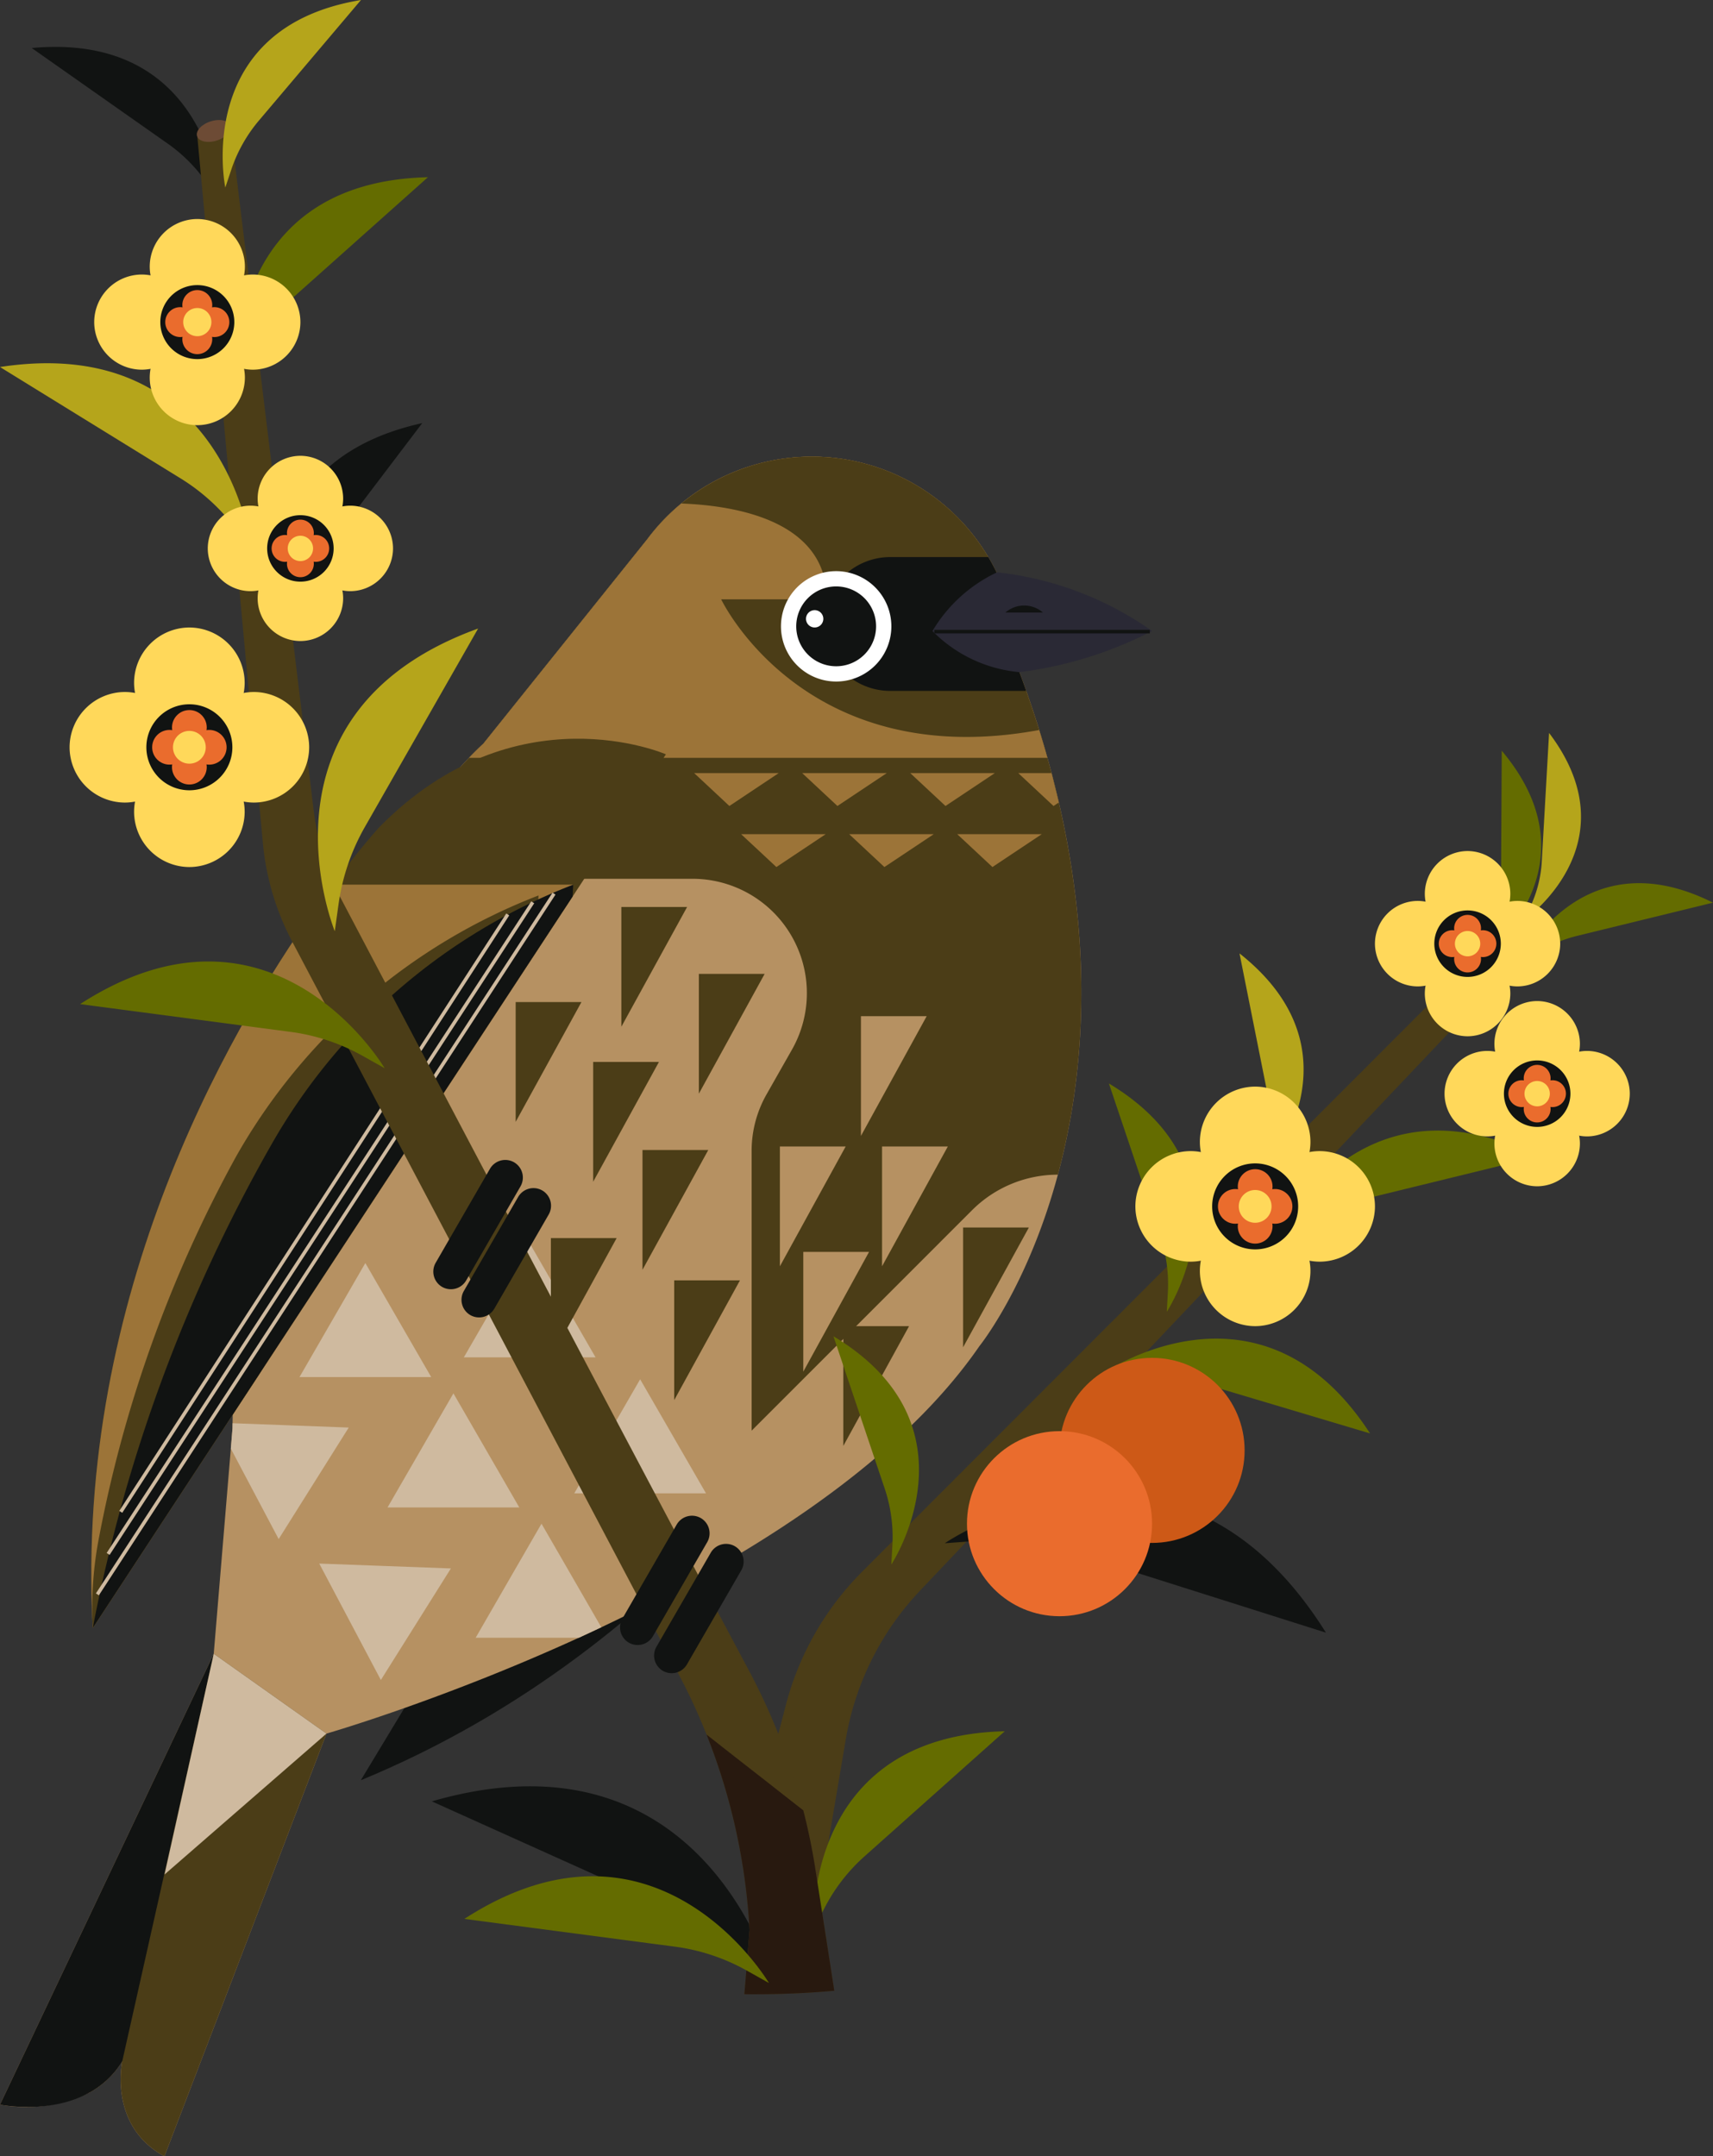 <svg xmlns="http://www.w3.org/2000/svg" width="144.284" height="181.65" viewBox="0 0 144.284 181.65">
  <rect x="0" y="0" width="144.284" height="181.65" fill="#333333" stroke="none"/>
  <defs>
    <style>
      .cls-1 {
        fill: #4b3d17;
      }

      .cls-2 {
        fill: #111312;
      }

      .cls-3 {
        fill: #b69162;
      }

      .cls-4 {
        fill: #cfba9f;
      }

      .cls-5 {
        fill: #9c7438;
      }

      .cls-6 {
        fill: #2a2935;
      }

      .cls-7 {
        fill: #fff;
      }

      .cls-8 {
        fill: #6d4b35;
      }

      .cls-9 {
        fill: #b5a51b;
      }

      .cls-10 {
        fill: #646c00;
      }

      .cls-11 {
        fill: #ffd85a;
      }

      .cls-12 {
        fill: #ea6c2d;
      }

      .cls-13 {
        fill: #28190f;
      }

      .cls-14 {
        fill: #cd5917;
      }
    </style>
  </defs>
  <g id="图层_2" data-name="图层 2">
    <g id="Layer_1" data-name="Layer 1">
      <g>
        <path class="cls-1" d="M64.404,150.481l1.792-6.864a24.702,24.702,0,0,1,6.424-11.217l52.844-52.903,1.826,1.954L77.492,134.001a24.041,24.041,0,0,0-6.254,12.528l-2.714,16.055Z"/>
        <path class="cls-2" d="M65.321,167.541s-5.546-22.564-28.948-15.792l20.508,9.236a21.298,21.298,0,0,1,6.574,4.625Z"/>
        <path class="cls-2" d="M79.58,130.004s19.179-13.117,32.103,7.534l-21.442-6.792a21.297,21.297,0,0,0-7.983-.937Z"/>
        <path class="cls-2" d="M23.617,54.169S19.66,39.15,35.564,35.645L26.476,47.623a14.235,14.235,0,0,0-2.381,4.816Z"/>
        <path class="cls-2" d="M18.523,17.102S17.78,2.651,2.674,4.046l11.458,8.056a13.264,13.264,0,0,1,3.478,3.6Z"/>
        <path class="cls-2" d="M69.345,86.409l-1.738,1.9-37.218,61.663c27.258-11.251,42.09-34.577,47.712-45.307Z"/>
        <path class="cls-3" d="M89.104,98.956c-2.531,9.41-6.609,14.443-6.609,14.443-14.44,20.971-54.996,32.642-54.996,32.642l-.003.009L13.849,181.65c-4.549-2.466-3.641-7.561-3.558-7.985,0-.009.003-.015.003-.021a7.473,7.473,0,0,1-2.754,2.635A12.232,12.232,0,0,1,0,177.297l18.003-37.983,1.439-17.279.142-1.712c0-.142.003-.285.006-.427.282-31.612,14.066-49.66,19.205-55.302,1.184-1.297,1.908-1.938,1.908-1.938L54.512,45.432A17.286,17.286,0,0,1,85.662,55.756c0,.261-.009.522-.021.78l.22.086C92.692,74.902,91.718,89.256,89.104,98.956Z"/>
        <path class="cls-1" d="M27.499,146.041l-.003.009L13.849,181.65c-4.549-2.466-3.641-7.561-3.558-7.985,0-.009.003-.015.003-.021a7.473,7.473,0,0,1-2.754,2.635l10.463-36.966Z"/>
        <polygon class="cls-4" points="30.772 106.4 33.546 111.204 36.32 116.008 30.772 116.008 25.225 116.008 27.999 111.204 30.772 106.4"/>
        <polygon class="cls-4" points="38.191 117.379 40.965 122.184 43.739 126.988 38.191 126.988 32.643 126.988 35.417 122.184 38.191 117.379"/>
        <path class="cls-4" d="M29.372,120.26l-2.95,4.697-2.95,4.697-2.594-4.902-1.436-2.718.142-1.712c0-.142.003-.285.006-.427l4.238.157Z"/>
        <polygon class="cls-4" points="32.079 141.525 29.484 136.622 26.89 131.718 32.434 131.923 37.978 132.128 35.028 136.827 32.079 141.525"/>
        <polygon class="cls-4" points="50.646 137.085 48.384 133.162 45.61 128.358 42.835 133.162 40.064 137.967 45.61 137.967 48.752 137.967 50.646 137.085"/>
        <polygon class="cls-4" points="53.919 116.192 56.692 120.997 59.466 125.801 53.919 125.801 48.371 125.801 51.145 120.997 53.919 116.192"/>
        <polygon class="cls-4" points="44.616 104.737 47.39 109.541 50.164 114.346 44.616 114.346 39.069 114.346 41.843 109.541 44.616 104.737"/>
        <polygon class="cls-1" points="51.94 104.299 46.401 104.299 46.401 114.388 51.94 104.299"/>
        <path class="cls-1" d="M89.104,98.956h0a10.223,10.223,0,0,0-7.229,2.994L63.308,120.521V96.952a9.637,9.637,0,0,1,1.256-4.758l2.141-3.77a9.636,9.636,0,0,0-1.566-11.572h0a9.636,9.636,0,0,0-6.814-2.822H47.877L38.797,64.593c.258-.282.493-.531.703-.751.76-.795,1.205-1.187,1.205-1.187L54.512,45.432A17.286,17.286,0,0,1,85.662,55.756c0,.261-.009.522-.021.78l.22.086q1.389,3.721,2.362,7.22C92.398,78.712,91.362,90.57,89.104,98.956Z"/>
        <path class="cls-5" d="M88.222,63.842H39.5c.76-.795,1.205-1.187,1.205-1.187L54.512,45.432A17.284,17.284,0,0,1,85.662,55.756c0,.261-.009.522-.021.78l.22.086c.199.531.389,1.056.573,1.582q.592,1.669,1.095,3.294Q87.898,62.682,88.222,63.842Z"/>
        <path class="cls-1" d="M87.528,61.498c-19.826,3.65-26.784-11.009-26.784-11.009h8.902c0-6.612-7.626-7.899-12.258-8.072A17.28,17.28,0,0,1,85.662,55.756c0,.261-.009.522-.021.78l.22.086c.199.531.389,1.056.573,1.582Q87.025,59.873,87.528,61.498Z"/>
        <path class="cls-2" d="M86.433,58.204H74.988a5.638,5.638,0,0,1,0-11.276h8.252a17.214,17.214,0,0,1,2.421,8.828c0,.261-.009.522-.021.78l.22.086C86.059,57.154,86.249,57.679,86.433,58.204Z"/>
        <path class="cls-6" d="M97.037,53.159H78.54a12.533,12.533,0,0,1,5.44-4.946A27.772,27.772,0,0,1,97.037,53.159Z"/>
        <path class="cls-6" d="M78.54,53.159H97.037A33.292,33.292,0,0,1,85.86,56.621,11.754,11.754,0,0,1,78.54,53.159Z"/>
        <path class="cls-7" d="M75.078,52.764a4.649,4.649,0,1,1-4.649-4.649A4.649,4.649,0,0,1,75.078,52.764Z"/>
        <path class="cls-2" d="M73.792,52.764a3.363,3.363,0,1,1-3.363-3.363A3.363,3.363,0,0,1,73.792,52.764Z"/>
        <path class="cls-1" d="M56.088,63.545,48.23,75.525l-.911,1.389L7.816,137.138C6.172,107.695,20.79,84.235,28.034,74.525c2.344-3.143,3.917-4.846,3.917-4.846C43.426,58.005,56.088,63.545,56.088,63.545Z"/>
        <path class="cls-5" d="M48.279,74.523l-.961,2.392L21.822,115.785,7.818,137.137q-.115-2.01-.124-3.98c-.208-27.567,13.424-49.365,20.34-58.633Z"/>
        <path class="cls-1" d="M45.358,75.436l-.051,1.001L21.822,115.785,7.818,137.137l-.002-.04a30.915,30.915,0,0,1,.544-7.68A108.719,108.719,0,0,1,19.88,97.438,49.892,49.892,0,0,1,45.358,75.436Z"/>
        <path class="cls-2" d="M48.281,74.525A49.881,49.881,0,0,0,22.802,96.525,132.93,132.93,0,0,0,7.816,137.138L48.23,75.525l.05-1Z"/>
        <rect class="cls-4" x="-7.794" y="104.645" width="70.455" height="0.297" transform="translate(-75.344 70.575) rotate(-56.915)"/>
        <rect class="cls-4" x="-5.769" y="103.31" width="65.517" height="0.297" transform="translate(-74.427 69.596) rotate(-56.915)"/>
        <rect class="cls-4" x="-3.511" y="102.048" width="59.962" height="0.297" transform="translate(-73.697 68.86) rotate(-57.071)"/>
        <rect class="cls-2" x="78.697" y="53.061" width="18.151" height="0.297"/>
        <path class="cls-2" d="M84.684,51.6a2.412,2.412,0,0,1,3.16,0Z"/>
        <polygon class="cls-1" points="57.875 76.405 52.336 76.405 52.336 86.494 57.875 76.405"/>
        <polygon class="cls-1" points="59.656 96.88 54.116 96.88 54.116 106.969 59.656 96.88"/>
        <polygon class="cls-1" points="62.326 107.86 56.787 107.86 56.787 117.949 62.326 107.86"/>
        <polygon class="cls-1" points="76.57 111.717 71.031 111.717 71.031 121.807 76.57 111.717"/>
        <polygon class="cls-3" points="71.229 96.583 65.69 96.583 65.69 106.673 71.229 96.583"/>
        <polygon class="cls-3" points="78.054 85.604 72.515 85.604 72.515 95.693 78.054 85.604"/>
        <polygon class="cls-3" points="73.199 105.461 67.66 105.461 67.66 115.551 73.199 105.461"/>
        <polygon class="cls-3" points="79.834 96.583 74.295 96.583 74.295 106.673 79.834 96.583"/>
        <polygon class="cls-1" points="64.404 82.043 58.864 82.043 58.864 92.132 64.404 82.043"/>
        <polygon class="cls-1" points="55.501 89.461 49.962 89.461 49.962 99.551 55.501 89.461"/>
        <polygon class="cls-1" points="48.973 84.417 43.434 84.417 43.434 94.506 48.973 84.417"/>
        <polygon class="cls-1" points="86.66 103.408 81.12 103.408 81.12 113.498 86.66 103.408"/>
        <polygon class="cls-5" points="58.469 65.128 65.591 65.128 61.436 67.898 58.469 65.128"/>
        <polygon class="cls-5" points="62.425 70.272 69.547 70.272 65.393 73.041 62.425 70.272"/>
        <polygon class="cls-5" points="71.526 70.272 78.647 70.272 74.493 73.041 71.526 70.272"/>
        <polygon class="cls-5" points="80.626 70.272 87.748 70.272 83.593 73.041 80.626 70.272"/>
        <polygon class="cls-5" points="67.569 65.128 74.691 65.128 70.536 67.898 67.569 65.128"/>
        <polygon class="cls-5" points="76.669 65.128 83.791 65.128 79.637 67.898 76.669 65.128"/>
        <polygon class="cls-5" points="89.184 67.599 88.736 67.899 85.768 65.127 88.573 65.127 89.184 67.599"/>
        <path class="cls-2" d="M18.003,139.314l-7.706,34.325-.003.006C7.125,178.784,0,177.297,0,177.297Z"/>
        <polygon class="cls-4" points="27.499 146.041 18.003 139.314 13.858 157.911 27.499 146.041"/>
        <path class="cls-1" d="M70.271,167.704q-3.329.299-6.745.295c-.279,0-.559,0-.83-.008l.168-2.011.064-.886.04-.455.168-2.059c-.008-.16-.016-.327-.032-.487A52.179,52.179,0,0,0,59.511,146.12a51.18,51.18,0,0,0-2.323-5.029L24.596,79.291a22.119,22.119,0,0,1-2.451-8.238L18.338,30.016,16.622,11.513l2.77-.99L21.499,27.813l4.917,40.423a22.042,22.042,0,0,0,2.371,7.591c6.154,11.686,25.735,48.86,34.348,65.001a53.433,53.433,0,0,1,4.526,11.678c.407,1.597.742,3.201.998,4.829l.184,1.189.176,1.125.232,1.485Z"/>
        <path class="cls-2" d="M37.238,108.41h-0a1.488,1.488,0,0,1-.543-2.027l4.577-7.927a1.488,1.488,0,0,1,2.027-.543h0a1.488,1.488,0,0,1,.543,2.027l-4.577,7.927A1.488,1.488,0,0,1,37.238,108.41Z"/>
        <path class="cls-2" d="M39.612,110.784l-0-0a1.488,1.488,0,0,1-.543-2.027l4.577-7.928a1.488,1.488,0,0,1,2.027-.543h0a1.488,1.488,0,0,1,.543,2.027l-4.577,7.928A1.488,1.488,0,0,1,39.612,110.784Z"/>
        <path class="cls-2" d="M52.966,138.381h0a1.488,1.488,0,0,1-.543-2.027l4.577-7.927a1.488,1.488,0,0,1,2.027-.543h0a1.488,1.488,0,0,1,.543,2.027l-4.577,7.928A1.488,1.488,0,0,1,52.966,138.381Z"/>
        <path class="cls-2" d="M55.834,140.755h0a1.488,1.488,0,0,1-.543-2.027l4.577-7.928a1.488,1.488,0,0,1,2.027-.543l0.0 0a1.488,1.488,0,0,1,.543,2.027L57.861,140.212A1.488,1.488,0,0,1,55.834,140.755Z"/>
        <path class="cls-8" d="M19.405,10.591c.14.447-.374,1.006-1.149,1.25s-1.517.078-1.657-.368.374-1.006,1.15-1.25S19.265,10.145,19.405,10.591Z"/>
        <path class="cls-7" d="M69.348,52.13a.73.73,0,1,1-.73-.73A.73.73,0,0,1,69.348,52.13Z"/>
        <path class="cls-9" d="M21.197,46.341S19.143,27.984,0,30.918l15.218,9.387a16.932,16.932,0,0,1,4.707,4.321Z"/>
        <path class="cls-9" d="M28.198,78.445S20.675,60.045,40.272,52.949l-9.537,16.712a18.222,18.222,0,0,0-2.22,6.508Z"/>
        <path class="cls-9" d="M128.369,77.513s9.205-6.399,2.108-15.769l-.614,10.835a10.276,10.276,0,0,1-.946,3.761Z"/>
        <path class="cls-9" d="M106.619,98.607s8.461-9.848-2.217-18.291l2.458,12.325a11.899,11.899,0,0,1,.031,4.491Z"/>
        <path class="cls-9" d="M18.977,15.8S16.191,2.345,30.405,0L21.811,10.152a12.595,12.595,0,0,0-2.331,4.142Z"/>
        <path class="cls-10" d="M19.939,31.671s-1.052-16.336,16.106-16.742L24.221,25.479a14.999,14.999,0,0,0-3.438,4.5Z"/>
        <path class="cls-10" d="M92.697,115.823s13.356-9.464,22.702,4.931l-15.184-4.534a14.999,14.999,0,0,0-5.634-.567Z"/>
        <path class="cls-10" d="M107.393,104.669s6.739-14.918,22.08-7.223l-15.392,3.765a15,15,0,0,0-5.148,2.359Z"/>
        <path class="cls-10" d="M127.853,81.416s5.015-11.101,16.43-5.375l-11.454,2.801a11.16,11.16,0,0,0-3.831,1.756Z"/>
        <path class="cls-10" d="M125.082,80.469s9.631-7.458,1.407-17.23l-.061,11.791a11.163,11.163,0,0,1-.817,4.134Z"/>
        <path class="cls-10" d="M98.278,110.506s7.686-11.679-4.877-19.233l4.316,12.827a12.812,12.812,0,0,1,.65,4.793Z"/>
        <path class="cls-10" d="M75.076,131.8s7.686-11.679-4.877-19.233L74.515,125.394a12.812,12.812,0,0,1,.65,4.793Z"/>
        <path class="cls-10" d="M68.523,162.585s-1.052-16.336,16.106-16.742L72.806,156.392a15,15,0,0,0-3.438,4.5Z"/>
        <g>
          <g>
            <path class="cls-11" d="M16.619,26.467h0a4.019,4.019,0,0,1-4.008-4.008h0a4.019,4.019,0,0,1,4.008-4.008h0a4.019,4.019,0,0,1,4.008,4.008h0A4.019,4.019,0,0,1,16.619,26.467Z"/>
            <path class="cls-11" d="M16.619,35.818h0a4.019,4.019,0,0,1-4.008-4.008h0a4.019,4.019,0,0,1,4.008-4.008h0a4.019,4.019,0,0,1,4.008,4.008h0A4.019,4.019,0,0,1,16.619,35.818Z"/>
          </g>
          <g>
            <path class="cls-11" d="M17.287,27.135h0a4.019,4.019,0,0,1,4.008-4.008h0a4.019,4.019,0,0,1,4.008,4.008h0a4.019,4.019,0,0,1-4.008,4.008h0A4.019,4.019,0,0,1,17.287,27.135Z"/>
            <path class="cls-11" d="M7.935,27.135h0a4.019,4.019,0,0,1,4.008-4.008h0a4.019,4.019,0,0,1,4.008,4.008h0a4.019,4.019,0,0,1-4.008,4.008h0A4.019,4.019,0,0,1,7.935,27.135Z"/>
          </g>
          <path class="cls-2" d="M19.736,27.135a3.117,3.117,0,1,1-3.117-3.117A3.117,3.117,0,0,1,19.736,27.135Z"/>
          <g>
            <g>
              <path class="cls-12" d="M17.877,25.696a1.259,1.259,0,1,1-1.259-1.259A1.259,1.259,0,0,1,17.877,25.696Z"/>
              <path class="cls-12" d="M17.877,28.575a1.259,1.259,0,1,1-1.259-1.259A1.259,1.259,0,0,1,17.877,28.575Z"/>
            </g>
            <g>
              <path class="cls-12" d="M18.058,28.394a1.259,1.259,0,1,1,1.259-1.259A1.259,1.259,0,0,1,18.058,28.394Z"/>
              <path class="cls-12" d="M15.179,28.394a1.259,1.259,0,1,1,1.259-1.259A1.259,1.259,0,0,1,15.179,28.394Z"/>
            </g>
          </g>
          <path class="cls-11" d="M17.806,27.135a1.187,1.187,0,1,1-1.187-1.187A1.187,1.187,0,0,1,17.806,27.135Z"/>
        </g>
        <g>
          <g>
            <path class="cls-11" d="M105.721,100.852h0a4.67,4.67,0,0,1-4.657-4.657h0a4.67,4.67,0,0,1,4.657-4.657h0a4.67,4.67,0,0,1,4.657,4.657h0A4.67,4.67,0,0,1,105.721,100.852Z"/>
            <path class="cls-11" d="M105.721,111.717h0a4.67,4.67,0,0,1-4.657-4.657h0a4.67,4.67,0,0,1,4.657-4.657h0a4.67,4.67,0,0,1,4.657,4.657h0A4.67,4.67,0,0,1,105.721,111.717Z"/>
          </g>
          <g>
            <path class="cls-11" d="M106.497,101.628h0a4.67,4.67,0,0,1,4.657-4.657h0a4.67,4.67,0,0,1,4.657,4.657h0a4.67,4.67,0,0,1-4.657,4.657h0A4.67,4.67,0,0,1,106.497,101.628Z"/>
            <path class="cls-11" d="M95.631,101.628h0a4.67,4.67,0,0,1,4.657-4.657h0a4.67,4.67,0,0,1,4.657,4.657h0a4.67,4.67,0,0,1-4.657,4.657h0A4.67,4.67,0,0,1,95.631,101.628Z"/>
          </g>
          <path class="cls-2" d="M109.343,101.628a3.622,3.622,0,1,1-3.622-3.622A3.622,3.622,0,0,1,109.343,101.628Z"/>
          <g>
            <g>
              <circle class="cls-12" cx="105.721" cy="99.956" r="1.463"/>
              <path class="cls-12" d="M107.183,103.3a1.463,1.463,0,1,1-1.463-1.463A1.462,1.462,0,0,1,107.183,103.3Z"/>
            </g>
            <g>
              <path class="cls-12" d="M107.393,103.09a1.462,1.462,0,1,1,1.463-1.462A1.462,1.462,0,0,1,107.393,103.09Z"/>
              <circle class="cls-12" cx="104.048" cy="101.628" r="1.462"/>
            </g>
          </g>
          <path class="cls-11" d="M107.1,101.628a1.38,1.38,0,1,1-1.38-1.38A1.38,1.38,0,0,1,107.1,101.628Z"/>
        </g>
        <g>
          <g>
            <path class="cls-11" d="M15.951,62.176h0a4.67,4.67,0,0,1-4.657-4.657h0a4.67,4.67,0,0,1,4.657-4.657h0a4.67,4.67,0,0,1,4.657,4.657h0A4.67,4.67,0,0,1,15.951,62.176Z"/>
            <path class="cls-11" d="M15.951,73.041h0a4.67,4.67,0,0,1-4.657-4.657h0a4.67,4.67,0,0,1,4.657-4.657h0a4.67,4.67,0,0,1,4.657,4.657h0A4.67,4.67,0,0,1,15.951,73.041Z"/>
          </g>
          <g>
            <path class="cls-11" d="M16.727,62.952h0a4.67,4.67,0,0,1,4.657-4.657h0a4.67,4.67,0,0,1,4.657,4.657h0a4.67,4.67,0,0,1-4.657,4.657h0A4.67,4.67,0,0,1,16.727,62.952Z"/>
            <path class="cls-11" d="M5.861,62.952h0a4.67,4.67,0,0,1,4.657-4.657h0a4.67,4.67,0,0,1,4.657,4.657h0a4.67,4.67,0,0,1-4.657,4.657h0A4.67,4.67,0,0,1,5.861,62.952Z"/>
          </g>
          <path class="cls-2" d="M19.572,62.952a3.622,3.622,0,1,1-3.622-3.622A3.622,3.622,0,0,1,19.572,62.952Z"/>
          <g>
            <g>
              <circle class="cls-12" cx="15.951" cy="61.28" r="1.463"/>
              <path class="cls-12" d="M17.413,64.624a1.463,1.463,0,1,1-1.463-1.463A1.462,1.462,0,0,1,17.413,64.624Z"/>
            </g>
            <g>
              <path class="cls-12" d="M17.623,64.415a1.462,1.462,0,1,1,1.463-1.462A1.462,1.462,0,0,1,17.623,64.415Z"/>
              <circle class="cls-12" cx="14.278" cy="62.952" r="1.462"/>
            </g>
          </g>
          <path class="cls-11" d="M17.33,62.952a1.38,1.38,0,1,1-1.38-1.38A1.38,1.38,0,0,1,17.33,62.952Z"/>
        </g>
        <g>
          <g>
            <path class="cls-11" d="M25.302,45.6h0a3.611,3.611,0,0,1-3.601-3.601h0a3.611,3.611,0,0,1,3.601-3.601h0a3.611,3.611,0,0,1,3.601,3.601h0A3.611,3.611,0,0,1,25.302,45.6Z"/>
            <path class="cls-11" d="M25.302,54.002h0a3.611,3.611,0,0,1-3.601-3.601h0a3.611,3.611,0,0,1,3.601-3.601h0a3.611,3.611,0,0,1,3.601,3.601h0A3.611,3.611,0,0,1,25.302,54.002Z"/>
          </g>
          <g>
            <path class="cls-11" d="M25.902,46.2h0a3.611,3.611,0,0,1,3.601-3.601h0a3.611,3.611,0,0,1,3.601,3.601h0a3.611,3.611,0,0,1-3.601,3.601h0A3.611,3.611,0,0,1,25.902,46.2Z"/>
            <path class="cls-11" d="M17.5,46.2h0a3.611,3.611,0,0,1,3.601-3.601h0a3.611,3.611,0,0,1,3.601,3.601h0a3.611,3.611,0,0,1-3.601,3.601h0A3.611,3.611,0,0,1,17.5,46.2Z"/>
          </g>
          <path class="cls-2" d="M28.102,46.2a2.8,2.8,0,1,1-2.8-2.8A2.801,2.801,0,0,1,28.102,46.2Z"/>
          <g>
            <g>
              <path class="cls-12" d="M26.433,44.907a1.131,1.131,0,1,1-1.131-1.131A1.131,1.131,0,0,1,26.433,44.907Z"/>
              <path class="cls-12" d="M26.433,47.493a1.131,1.131,0,1,1-1.131-1.131A1.131,1.131,0,0,1,26.433,47.493Z"/>
            </g>
            <g>
              <path class="cls-12" d="M26.595,47.331a1.131,1.131,0,1,1,1.131-1.131A1.131,1.131,0,0,1,26.595,47.331Z"/>
              <path class="cls-12" d="M24.009,47.331a1.131,1.131,0,1,1,1.131-1.131A1.131,1.131,0,0,1,24.009,47.331Z"/>
            </g>
          </g>
          <path class="cls-11" d="M26.369,46.2a1.067,1.067,0,1,1-1.067-1.067A1.067,1.067,0,0,1,26.369,46.2Z"/>
        </g>
        <g>
          <g>
            <path class="cls-11" d="M123.612,78.895h0a3.611,3.611,0,0,1-3.601-3.601h0a3.611,3.611,0,0,1,3.601-3.601h0a3.611,3.611,0,0,1,3.601,3.601h0A3.611,3.611,0,0,1,123.612,78.895Z"/>
            <path class="cls-11" d="M123.612,87.297h0a3.611,3.611,0,0,1-3.601-3.601h0a3.611,3.611,0,0,1,3.601-3.601h0a3.611,3.611,0,0,1,3.601,3.601h0A3.611,3.611,0,0,1,123.612,87.297Z"/>
          </g>
          <g>
            <path class="cls-11" d="M124.212,79.496h0a3.611,3.611,0,0,1,3.601-3.601h0a3.611,3.611,0,0,1,3.601,3.601h0a3.611,3.611,0,0,1-3.601,3.601h0A3.611,3.611,0,0,1,124.212,79.496Z"/>
            <path class="cls-11" d="M115.81,79.496h0a3.611,3.611,0,0,1,3.601-3.601h0a3.611,3.611,0,0,1,3.601,3.601h0a3.611,3.611,0,0,1-3.601,3.601h0A3.611,3.611,0,0,1,115.81,79.496Z"/>
          </g>
          <path class="cls-2" d="M126.412,79.496a2.801,2.801,0,1,1-2.801-2.801A2.801,2.801,0,0,1,126.412,79.496Z"/>
          <g>
            <g>
              <path class="cls-12" d="M124.743,78.203a1.131,1.131,0,1,1-1.131-1.131A1.131,1.131,0,0,1,124.743,78.203Z"/>
              <path class="cls-12" d="M124.743,80.789a1.131,1.131,0,1,1-1.131-1.131A1.131,1.131,0,0,1,124.743,80.789Z"/>
            </g>
            <g>
              <path class="cls-12" d="M124.905,80.626a1.131,1.131,0,1,1,1.131-1.131A1.131,1.131,0,0,1,124.905,80.626Z"/>
              <path class="cls-12" d="M122.319,80.626a1.131,1.131,0,1,1,1.131-1.131A1.131,1.131,0,0,1,122.319,80.626Z"/>
            </g>
          </g>
          <path class="cls-11" d="M124.679,79.496a1.067,1.067,0,1,1-1.067-1.067A1.067,1.067,0,0,1,124.679,79.496Z"/>
        </g>
        <g>
          <g>
            <path class="cls-11" d="M129.473,91.532h0a3.611,3.611,0,0,1-3.601-3.601h0a3.611,3.611,0,0,1,3.601-3.601h0a3.611,3.611,0,0,1,3.601,3.601h0A3.611,3.611,0,0,1,129.473,91.532Z"/>
            <path class="cls-11" d="M129.473,99.934h0a3.611,3.611,0,0,1-3.601-3.601h0a3.611,3.611,0,0,1,3.601-3.601h0a3.611,3.611,0,0,1,3.601,3.601h0A3.611,3.611,0,0,1,129.473,99.934Z"/>
          </g>
          <g>
            <path class="cls-11" d="M130.073,92.132h0a3.611,3.611,0,0,1,3.601-3.601h0a3.611,3.611,0,0,1,3.601,3.601h0a3.611,3.611,0,0,1-3.601,3.601h0A3.611,3.611,0,0,1,130.073,92.132Z"/>
            <path class="cls-11" d="M121.672,92.132h0a3.611,3.611,0,0,1,3.601-3.601h0a3.611,3.611,0,0,1,3.601,3.601h0a3.611,3.611,0,0,1-3.601,3.601h0A3.611,3.611,0,0,1,121.672,92.132Z"/>
          </g>
          <path class="cls-2" d="M132.274,92.132a2.8,2.8,0,1,1-2.8-2.8A2.8,2.8,0,0,1,132.274,92.132Z"/>
          <g>
            <g>
              <path class="cls-12" d="M130.604,90.839a1.131,1.131,0,1,1-1.131-1.131A1.131,1.131,0,0,1,130.604,90.839Z"/>
              <path class="cls-12" d="M130.604,93.425a1.131,1.131,0,1,1-1.131-1.131A1.131,1.131,0,0,1,130.604,93.425Z"/>
            </g>
            <g>
              <path class="cls-12" d="M130.766,93.263a1.131,1.131,0,1,1,1.131-1.131A1.131,1.131,0,0,1,130.766,93.263Z"/>
              <path class="cls-12" d="M128.18,93.263a1.131,1.131,0,1,1,1.131-1.131A1.131,1.131,0,0,1,128.18,93.263Z"/>
            </g>
          </g>
          <path class="cls-11" d="M130.54,92.132a1.067,1.067,0,1,1-1.067-1.067A1.067,1.067,0,0,1,130.54,92.132Z"/>
        </g>
        <path class="cls-13" d="M70.271,167.704q-3.329.299-6.745.295c-.279,0-.559,0-.83-.008l.168-2.011.064-.886.04-.455.168-2.059c-.008-.16-.016-.327-.032-.487A52.179,52.179,0,0,0,59.511,146.12c1.66,1.309,3.337,2.618,5.005,3.919q1.581,1.245,3.145,2.467c.407,1.597.742,3.201.998,4.829l.184,1.189.176,1.125.232,1.485Z"/>
        <path class="cls-10" d="M64.766,167.05s-9.385-15.91-25.652-5.4l17.727,2.339a16.931,16.931,0,0,1,6.063,2.017Z"/>
        <path class="cls-10" d="M32.398,89.987S23.014,74.078,6.747,84.588l17.727,2.339a16.93,16.93,0,0,1,6.063,2.017Z"/>
        <circle class="cls-14" cx="97.037" cy="122.183" r="7.795"/>
        <circle class="cls-12" cx="89.242" cy="128.358" r="7.795"/>
      </g>
    </g>
  </g>
</svg>
